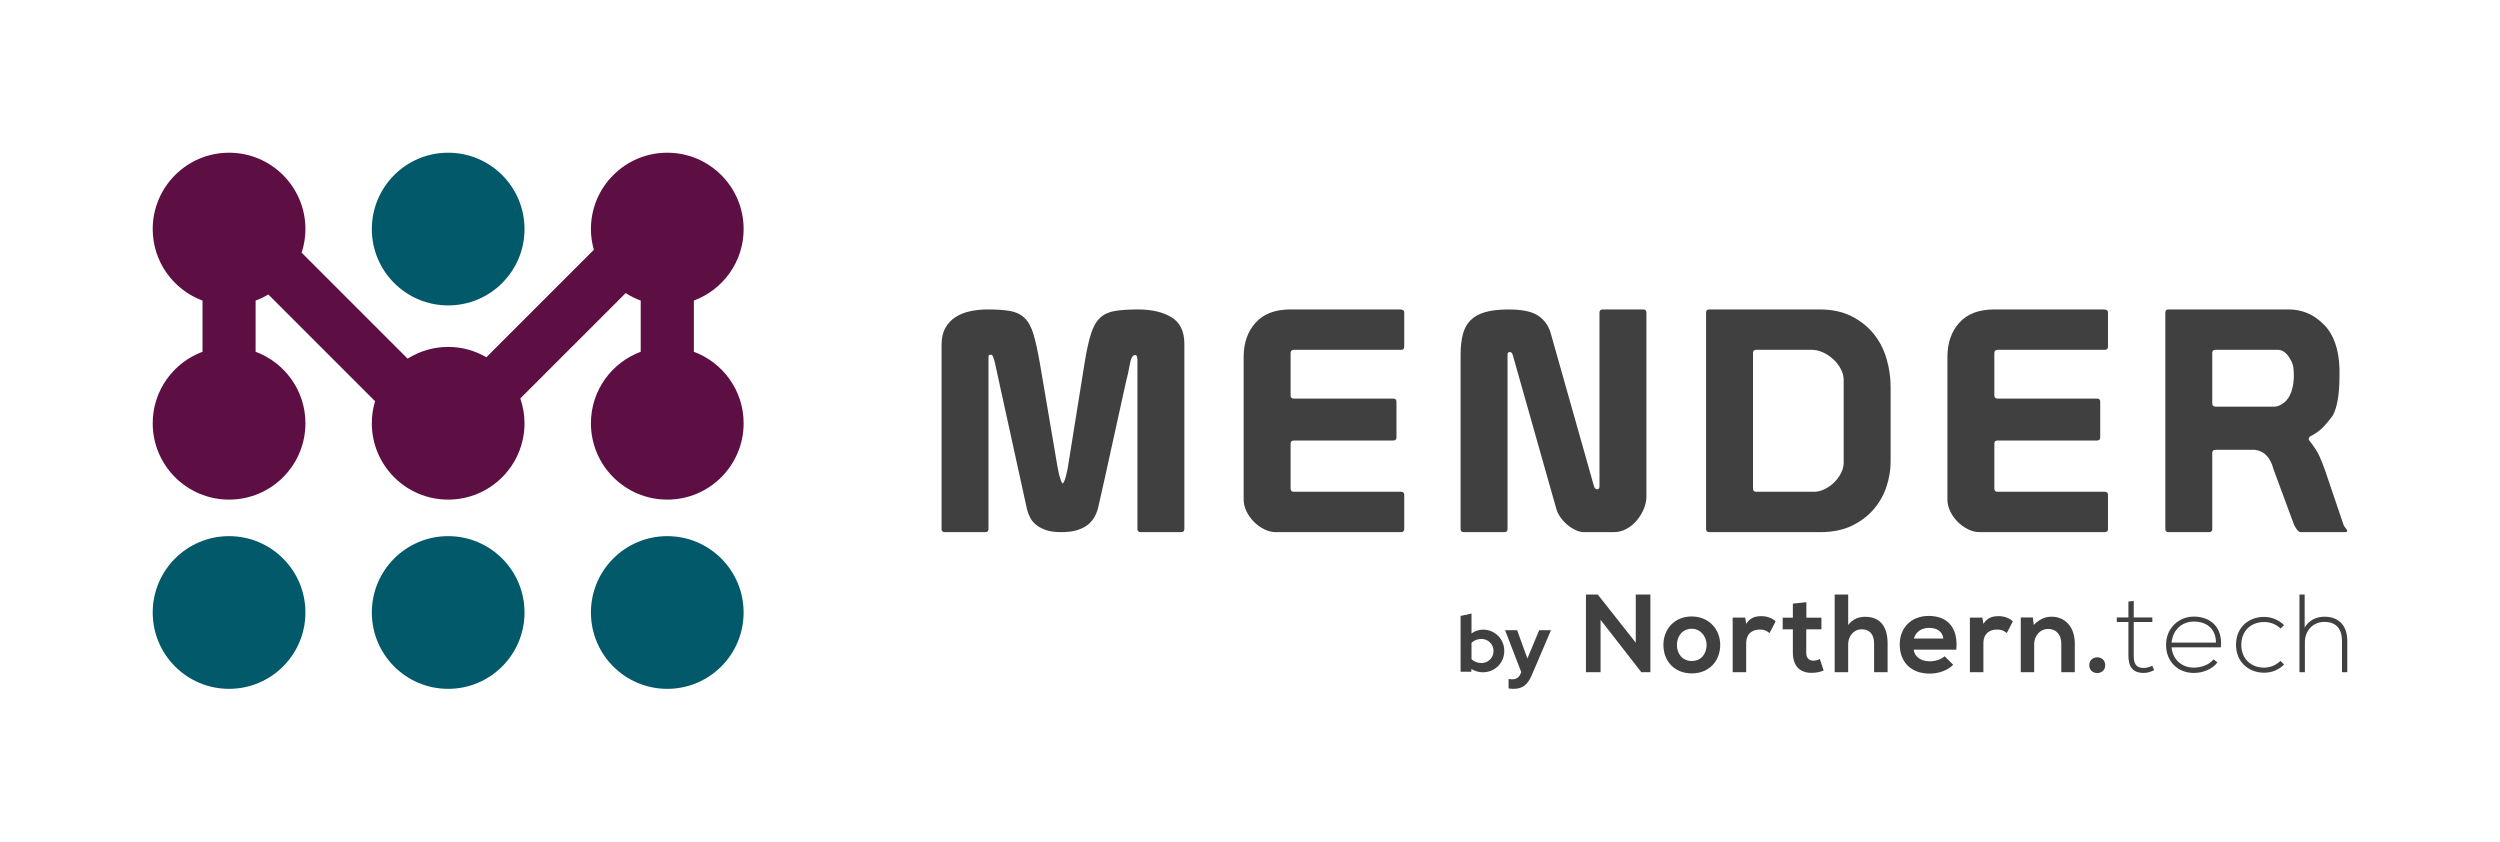 <?xml version="1.0" ?>
<svg xmlns="http://www.w3.org/2000/svg" xmlns:vectornator="http://vectornator.io" stroke-miterlimit="10" viewBox="0 0 749.999 252.469" xml:space="preserve">
	<defs/>
	<clipPath id="ArtboardFrame">
		<rect height="252.469" width="749.999" x="0" y="0"/>
	</clipPath>
	<g clip-path="url(#ArtboardFrame)" id="Original-NT" vectornator:layerName="Original +NT">
		<clipPath id="ClipPath">
			<path d="M0 0L750 0L750 252.469L0 252.469L0 0Z" fill-rule="evenodd"/>
		</clipPath>
		<g clip-path="url(#ClipPath)">
			<path d="M282.465 103.455C282.465 101.402 282.853 99.698 283.638 98.33C284.41 96.965 285.443 95.88 286.739 95.068C288.033 94.264 289.503 93.686 291.158 93.345C292.807 93.006 294.508 92.833 296.258 92.833C299.04 92.833 301.312 92.989 303.058 93.299C304.805 93.608 306.244 94.309 307.378 95.394C308.513 96.482 309.402 98.111 310.05 100.288C310.695 102.462 311.347 105.414 311.992 109.138L317.236 139.978C317.304 140.229 317.382 140.634 317.483 141.194C317.577 141.752 317.707 142.311 317.87 142.872C318.03 143.43 318.194 143.928 318.356 144.361C318.516 144.795 318.665 145.013 318.796 145.013C318.92 145.013 319.082 144.795 319.275 144.361C319.471 143.928 319.63 143.43 319.761 142.872C319.891 142.311 320.018 141.765 320.149 141.236C320.281 140.712 320.347 140.383 320.347 140.263L325.398 108.767C325.978 105.163 326.61 102.289 327.294 100.148C327.972 98.004 328.877 96.404 330.011 95.351C331.142 94.293 332.614 93.608 334.43 93.299C336.241 92.989 338.574 92.833 341.422 92.833C345.502 92.833 348.838 93.608 351.426 95.163C354.013 96.714 355.31 99.389 355.31 103.175L355.31 158.707C355.31 159.33 354.984 159.641 354.342 159.641L342.197 159.641C341.553 159.641 341.227 159.33 341.227 158.707L341.227 107.926C341.227 107.802 341.194 107.542 341.132 107.141C341.064 106.733 340.871 106.528 340.549 106.528C340.223 106.528 339.983 106.639 339.819 106.853C339.656 107.075 339.513 107.31 339.383 107.558C339.318 107.682 339.239 107.959 339.142 108.392C339.044 108.828 338.945 109.295 338.848 109.79C338.75 110.288 338.656 110.787 338.562 111.282C338.46 111.78 338.376 112.152 338.317 112.399C337.926 113.954 337.551 115.583 337.193 117.294C336.841 119.001 336.339 121.269 335.694 124.094C335.042 126.923 334.254 130.523 333.316 134.902C332.374 139.281 331.126 144.886 329.574 151.723C329.379 152.713 329.054 153.678 328.604 154.609C328.148 155.541 327.516 156.379 326.714 157.125C325.9 157.871 324.811 158.476 323.452 158.941C322.094 159.412 320.379 159.641 318.307 159.641C316.43 159.641 314.889 159.424 313.694 158.988C312.494 158.555 311.507 158.01 310.728 157.355C309.952 156.707 309.366 155.975 308.982 155.17C308.594 154.361 308.304 153.586 308.109 152.84L298.392 108.486C298.33 108.362 298.216 108.008 298.056 107.414C297.894 106.828 297.682 106.499 297.421 106.436L296.936 106.436C296.678 106.436 296.548 106.655 296.548 107.089L296.548 158.707C296.548 159.33 296.225 159.641 295.583 159.641L283.439 159.641C282.79 159.641 282.465 159.33 282.465 158.707L282.465 103.455Z" fill="#404041" fill-rule="evenodd" opacity="1" stroke="none"/>
			<path d="M373.094 107.089C373.094 102.865 374.293 99.435 376.692 96.792C379.083 94.152 382.55 92.836 387.082 92.836L420.005 92.836C420.846 92.836 421.27 93.143 421.27 93.765L421.27 104.016C421.27 104.635 420.948 104.948 420.299 104.948L388.148 104.948C387.503 104.948 387.18 105.29 387.18 105.971L387.18 118.643C387.18 119.262 387.503 119.575 388.148 119.575L417.965 119.575C418.611 119.575 418.94 119.888 418.94 120.507L418.94 131.221C418.94 131.843 418.611 132.152 417.965 132.152L388.148 132.152C387.503 132.152 387.18 132.465 387.18 133.084L387.18 146.597C387.18 147.216 387.503 147.528 388.148 147.528L420.299 147.528C420.948 147.528 421.27 147.838 421.27 148.461L421.27 158.707C421.27 159.33 420.948 159.641 420.299 159.641L382.706 159.641C381.546 159.641 380.38 159.346 379.213 158.754C378.05 158.166 377.011 157.404 376.105 156.473C375.199 155.541 374.469 154.498 373.922 153.352C373.367 152.203 373.094 151.037 373.094 149.858L373.094 107.089Z" fill="#404041" fill-rule="evenodd" opacity="1" stroke="none"/>
			<path d="M438.177 106.529C438.177 104.108 438.399 102.029 438.855 100.289C439.308 98.552 440.083 97.138 441.185 96.05C442.283 94.962 443.759 94.153 445.607 93.626C447.448 93.097 449.768 92.837 452.55 92.837C456.626 92.837 459.592 93.456 461.436 94.698C463.281 95.939 464.525 97.646 465.173 99.823L478.191 145.851C478.386 146.473 478.705 146.783 479.161 146.783C479.612 146.783 479.843 146.473 479.843 145.851L479.843 93.765C479.843 93.143 480.165 92.837 480.814 92.837L492.951 92.837C493.603 92.837 493.925 93.143 493.925 93.765L493.925 148.926C493.925 150.169 493.665 151.409 493.15 152.655C492.629 153.895 491.935 155.044 491.062 156.102C490.185 157.157 489.149 158.01 487.949 158.667C486.754 159.315 485.473 159.641 484.117 159.641L475.18 159.641C474.398 159.641 473.576 159.442 472.703 159.038C471.827 158.633 471.002 158.106 470.221 157.45C469.448 156.801 468.771 156.069 468.188 155.26C467.604 154.456 467.181 153.618 466.923 152.745L453.811 106.437C453.615 105.881 453.325 105.597 452.938 105.597C452.485 105.597 452.26 105.881 452.26 106.437L452.26 158.708C452.26 159.331 451.931 159.641 451.286 159.641L439.145 159.641C438.5 159.641 438.177 159.331 438.177 158.708L438.177 106.529Z" fill="#404041" fill-rule="evenodd" opacity="1" stroke="none"/>
			<path d="M525.906 146.597C525.906 147.219 526.229 147.529 526.878 147.529L544.264 147.529C545.297 147.529 546.352 147.265 547.418 146.734C548.49 146.209 549.442 145.525 550.286 144.688C551.127 143.85 551.807 142.918 552.325 141.892C552.841 140.866 553.104 139.829 553.104 138.771L553.104 113.984C553.104 112.867 552.807 111.768 552.227 110.676C551.644 109.588 550.901 108.623 549.992 107.786C549.087 106.949 548.066 106.268 546.936 105.74C545.799 105.212 544.652 104.949 543.485 104.949L526.878 104.949C526.229 104.949 525.906 105.258 525.906 105.88L525.906 146.597ZM511.82 158.707L511.82 93.765C511.82 93.143 512.142 92.833 512.795 92.833L545.913 92.833C549.604 92.833 552.792 93.514 555.483 94.886C558.168 96.248 560.386 98.021 562.136 100.194C563.883 102.368 565.16 104.854 565.971 107.65C566.783 110.445 567.187 113.274 567.187 116.127L567.187 138.493C567.187 140.911 566.783 143.384 565.971 145.897C565.16 148.414 563.883 150.7 562.136 152.744C560.386 154.795 558.184 156.457 555.532 157.735C552.873 159.004 549.703 159.641 546.01 159.641L512.795 159.641C512.142 159.641 511.82 159.33 511.82 158.707" fill="#404041" fill-rule="evenodd" opacity="1" stroke="none"/>
			<path d="M584.223 107.089C584.223 102.865 585.418 99.435 587.813 96.792C590.208 94.152 593.675 92.836 598.207 92.836L631.13 92.836C631.971 92.836 632.395 93.143 632.395 93.765L632.395 104.016C632.395 104.635 632.073 104.948 631.42 104.948L599.273 104.948C598.628 104.948 598.305 105.29 598.305 105.971L598.305 118.643C598.305 119.262 598.628 119.575 599.273 119.575L629.091 119.575C629.736 119.575 630.065 119.888 630.065 120.507L630.065 131.221C630.065 131.843 629.736 132.152 629.091 132.152L599.273 132.152C598.628 132.152 598.305 132.465 598.305 133.084L598.305 146.597C598.305 147.216 598.628 147.528 599.273 147.528L631.42 147.528C632.073 147.528 632.395 147.838 632.395 148.461L632.395 158.707C632.395 159.33 632.073 159.641 631.42 159.641L593.834 159.641C592.668 159.641 591.505 159.346 590.338 158.754C589.175 158.166 588.136 157.404 587.23 156.473C586.321 155.541 585.594 154.498 585.047 153.352C584.496 152.203 584.223 151.037 584.223 149.858L584.223 107.089Z" fill="#404041" fill-rule="evenodd" opacity="1" stroke="none"/>
			<path d="M664.649 104.949C664.001 104.949 663.678 105.259 663.678 105.881L663.678 121.064C663.678 121.687 664.03 121.997 664.75 121.997L682.326 121.997C683.235 121.997 684.235 121.563 685.339 120.693C686.246 119.95 686.94 118.862 687.425 117.431C687.914 116.005 688.155 114.421 688.155 112.68C688.155 111.814 688.106 111.019 688.011 110.305C687.914 109.589 687.702 108.924 687.377 108.302C686.343 106.252 685.109 105.131 683.688 104.949L664.649 104.949ZM650.566 92.834L686.699 92.834C688.51 92.834 690.293 93.175 692.043 93.859C693.789 94.54 695.503 95.724 697.187 97.398C700.1 100.322 701.658 104.73 701.85 110.632L701.85 112.772C701.85 118.243 701.172 122.219 699.81 124.698C698.901 125.946 697.966 127.076 696.995 128.099C696.021 129.126 694.695 130.074 693.013 130.944C692.945 131.006 692.867 131.1 692.769 131.221C692.671 131.348 692.623 131.505 692.623 131.687C692.623 131.814 692.655 131.938 692.72 132.058C694.212 133.923 695.261 135.554 695.878 136.953C696.49 138.35 697.06 139.798 697.579 141.286L702.919 157.034C703.046 157.528 703.294 157.985 703.645 158.384C704.003 158.786 704.183 159.053 704.183 159.175C704.183 159.486 703.988 159.641 703.6 159.641L690.195 159.641C689.804 159.641 689.383 159.315 688.93 158.667C688.478 158.011 688.188 157.468 688.06 157.034L682.036 140.729C681.13 137.249 679.283 135.323 676.5 134.949L664.649 134.949C664.001 134.949 663.678 135.259 663.678 135.884L663.678 158.708C663.678 159.331 663.355 159.641 662.711 159.641L650.566 159.641C649.918 159.641 649.595 159.331 649.595 158.708L649.595 93.764C649.595 93.142 649.918 92.834 650.566 92.834" fill="#404041" fill-rule="evenodd" opacity="1" stroke="none"/>
			<g opacity="1">
				<path d="M134.448 45.813C121.799 45.813 111.548 56.067 111.548 68.723C111.548 81.368 121.799 91.625 134.448 91.625C147.103 91.625 157.354 81.368 157.354 68.723C157.354 56.067 147.103 45.813 134.448 45.813" fill="#015969" fill-rule="evenodd" opacity="1" stroke="none"/>
				<path d="M91.626 183.748C91.626 196.398 81.369 206.654 68.713 206.654C56.07 206.654 45.813 196.398 45.813 183.748C45.813 171.1 56.07 160.842 68.713 160.842C81.369 160.842 91.626 171.1 91.626 183.748" fill="#015969" fill-rule="evenodd" opacity="1" stroke="none"/>
				<path d="M134.448 160.842C121.799 160.842 111.548 171.1 111.548 183.748C111.548 196.399 121.799 206.655 134.448 206.655C147.103 206.655 157.354 196.399 157.354 183.748C157.354 171.1 147.103 160.842 134.448 160.842" fill="#015969" fill-rule="evenodd" opacity="1" stroke="none"/>
				<path d="M200.184 160.842C187.532 160.842 177.277 171.1 177.277 183.748C177.277 196.399 187.532 206.655 200.184 206.655C212.832 206.655 223.083 196.399 223.083 183.748C223.083 171.1 212.832 160.842 200.184 160.842" fill="#015969" fill-rule="evenodd" opacity="1" stroke="none"/>
				<path d="M208.153 105.528L208.153 90.174C216.866 86.934 223.09 78.562 223.09 68.723C223.09 56.067 212.832 45.813 200.183 45.813C187.527 45.813 177.276 56.067 177.276 68.723C177.276 70.876 177.592 72.961 178.153 74.938L145.911 107.174C142.542 105.213 138.635 104.075 134.451 104.075C129.977 104.075 125.82 105.376 122.288 107.594L90.492 75.802C91.222 73.57 91.63 71.191 91.63 68.723C91.63 56.067 81.369 45.813 68.716 45.813C56.07 45.813 45.813 56.067 45.813 68.723C45.813 78.562 52.033 86.934 60.753 90.174L60.753 105.528C52.033 108.767 45.813 117.138 45.813 126.978C45.813 139.631 56.07 149.885 68.716 149.885C81.369 149.885 91.63 139.631 91.63 126.978C91.63 117.138 85.402 108.767 76.683 105.528L76.683 90.174C78.022 89.676 79.293 89.06 80.496 88.34L112.522 120.367C111.886 122.46 111.545 124.681 111.545 126.978C111.545 139.631 121.802 149.885 134.451 149.885C147.103 149.885 157.354 139.631 157.354 126.978C157.354 124.372 156.898 121.87 156.09 119.53L187.71 87.917C189.108 88.829 190.62 89.575 192.213 90.174L192.213 105.528C183.5 108.767 177.276 117.138 177.276 126.978C177.276 139.631 187.527 149.885 200.183 149.885C212.832 149.885 223.09 139.631 223.09 126.978C223.09 117.138 216.866 108.767 208.153 105.528" fill="#5d0f43" fill-rule="evenodd" opacity="1" stroke="none"/>
			</g>
			<g opacity="1">
				<path d="M480.168 185.949L492.391 201.65L495.115 201.65L495.115 178.365L490.73 178.365L490.73 192.803L479.337 178.365L475.783 178.365L475.783 201.65L480.168 201.65L480.168 185.949Z" fill="#404041" fill-rule="evenodd" opacity="1" stroke="none"/>
				<path d="M507.491 184.942C502.276 184.942 499.021 188.795 499.021 193.479C499.021 198.196 502.21 202.016 507.524 202.016C512.839 202.016 516.061 198.196 516.061 193.479C516.061 188.795 512.707 184.942 507.491 184.942ZM507.525 188.629C510.249 188.629 511.976 191.022 511.976 193.478C511.976 195.97 510.482 198.295 507.525 198.295C504.568 198.295 503.073 195.97 503.073 193.478C503.073 191.022 504.601 188.629 507.525 188.629Z" fill="#404041" fill-rule="evenodd" opacity="1" stroke="none"/>
				<path d="M519.802 185.274L519.802 201.651L523.854 201.651L523.854 193.014C523.854 189.991 525.814 188.862 527.939 188.862C529.268 188.862 530.032 189.227 530.863 189.925L532.69 186.403C531.793 185.507 530.165 184.843 528.471 184.843C526.81 184.843 525.116 185.142 523.854 187.168L523.555 185.275L519.802 185.275L519.802 185.274Z" fill="#404041" fill-rule="evenodd" opacity="1" stroke="none"/>
				<path d="M537.858 181.088L537.858 185.308L534.802 185.308L534.802 188.795L537.858 188.795L537.858 195.87C537.858 199.956 540.183 201.982 543.737 201.849C544.967 201.816 545.93 201.617 547.091 201.152L545.962 197.697C545.365 197.997 544.634 198.196 544.002 198.196C542.74 198.196 541.876 197.432 541.876 195.87L541.876 188.795L546.427 188.795L546.427 185.308L541.91 185.308L541.91 180.657L537.858 181.088Z" fill="#404041" fill-rule="evenodd" opacity="1" stroke="none"/>
				<path d="M550.401 178.365L550.401 201.65L554.453 201.65L554.453 193.279C554.453 190.821 556.114 188.795 558.507 188.795C560.665 188.795 562.226 190.057 562.226 193.047L562.226 201.65L566.279 201.65L566.279 193.013C566.279 188.197 564.218 185.041 559.569 185.041C557.708 185.041 555.917 185.606 554.454 187.499L554.454 178.364L550.401 178.364L550.401 178.365Z" fill="#404041" fill-rule="evenodd" opacity="1" stroke="none"/>
				<path d="M586.893 194.908C587.523 188.164 584.102 184.776 578.621 184.776C573.308 184.776 569.917 188.363 569.917 193.346C569.917 198.594 573.274 202.083 578.921 202.083C581.412 202.083 584.236 201.218 585.962 199.424L583.372 196.868C582.442 197.83 580.481 198.395 578.987 198.395C576.129 198.395 574.368 196.932 574.103 194.908L586.893 194.908ZM574.171 191.552C574.768 189.426 576.561 188.363 578.754 188.363C581.079 188.363 582.74 189.426 583.005 191.552L574.171 191.552Z" fill="#404041" fill-rule="evenodd" opacity="1" stroke="none"/>
				<path d="M590.965 185.274L590.965 201.651L595.017 201.651L595.017 193.014C595.017 189.991 596.976 188.862 599.102 188.862C600.431 188.862 601.196 189.227 602.027 189.925L603.854 186.403C602.957 185.507 601.328 184.843 599.633 184.843C597.973 184.843 596.28 185.142 595.017 187.168L594.716 185.275L590.965 185.275L590.965 185.274Z" fill="#404041" fill-rule="evenodd" opacity="1" stroke="none"/>
				<path d="M622.441 201.65L622.441 193.047C622.441 187.898 619.351 185.008 615.499 185.008C613.44 185.008 611.777 185.838 610.117 187.466L609.852 185.24L606.231 185.24L606.231 201.65L610.25 201.65L610.25 193.279C610.25 190.787 611.945 188.695 614.434 188.695C617.026 188.695 618.387 190.589 618.387 193.08L618.387 201.651L622.441 201.651L622.441 201.65Z" fill="#404041" fill-rule="evenodd" opacity="1" stroke="none"/>
				<path d="M626.778 199.557C626.778 202.713 631.562 202.713 631.562 199.557C631.562 196.402 626.778 196.402 626.778 199.557Z" fill="#404041" fill-rule="evenodd" opacity="1" stroke="none"/>
				<path d="M638.524 180.457L638.524 185.241L635.036 185.241L635.036 186.603L638.524 186.603L638.524 196.602C638.524 199.824 639.652 201.884 643.141 201.884C644.171 201.884 645.201 201.551 646.23 201.053L645.667 199.725C644.835 200.124 643.937 200.388 643.141 200.388C640.583 200.388 640.118 198.828 640.118 196.602L640.118 186.602L645.698 186.602L645.698 185.24L640.118 185.24L640.118 180.291L638.524 180.457Z" fill="#404041" fill-rule="evenodd" opacity="1" stroke="none"/>
				<path d="M658.153 201.883C660.777 201.883 663.633 200.819 665.229 198.727L664.065 197.796C662.837 199.424 660.313 200.288 658.153 200.288C654.765 200.288 651.807 198.063 651.476 194.209L666.256 194.209C666.889 187.798 662.769 184.975 658.153 184.975C653.534 184.975 649.816 188.529 649.816 193.446C649.816 198.66 653.535 201.883 658.153 201.883ZM651.476 192.781C651.841 188.762 654.765 186.47 658.153 186.47C662.106 186.47 664.763 188.729 664.797 192.781L651.476 192.781Z" fill="#404041" fill-rule="evenodd" opacity="1" stroke="none"/>
				<path d="M684.126 198.262C682.797 199.59 681.003 200.288 679.242 200.288C675.523 200.288 672.4 197.863 672.4 193.446C672.4 189.027 675.523 186.602 679.242 186.602C681.003 186.602 682.83 187.234 684.159 188.562L685.223 187.532C683.562 185.905 681.403 185.074 679.242 185.074C674.493 185.074 670.806 188.263 670.806 193.446C670.806 198.628 674.626 201.816 679.242 201.816C681.403 201.816 683.562 201.02 685.223 199.358L684.126 198.262Z" fill="#404041" fill-rule="evenodd" opacity="1" stroke="none"/>
				<path d="M689.837 178.365L689.837 201.65L691.464 201.65L691.464 192.648C691.464 189.226 693.856 186.569 697.311 186.569C700.999 186.569 702.593 188.861 702.593 192.249L702.593 201.65L704.187 201.65L704.187 192.249C704.187 187.964 701.897 185.008 697.312 185.008C695.019 185.041 692.729 185.938 691.4 188.296L691.4 178.364L689.837 178.364L689.837 178.365Z" fill="#404041" fill-rule="evenodd" opacity="1" stroke="none"/>
				<g opacity="1">
					<path d="M451.281 195.297C451.281 196.189 451.113 197.027 450.779 197.808C450.444 198.59 449.99 199.266 449.416 199.841C448.842 200.414 448.16 200.865 447.371 201.192C446.582 201.518 445.741 201.682 444.848 201.682C444.227 201.682 443.621 201.594 443.031 201.419C442.441 201.244 441.899 200.997 441.405 200.678L441.405 201.515L438.177 201.515L438.177 184.775L441.453 184.058L441.453 190.036C441.947 189.67 442.493 189.386 443.09 189.187C443.688 188.988 444.306 188.888 444.943 188.888C445.82 188.888 446.645 189.055 447.419 189.39C448.191 189.725 448.866 190.179 449.439 190.753C450.013 191.327 450.463 192.005 450.79 192.786C451.117 193.567 451.281 194.404 451.281 195.297ZM444.418 191.686C443.828 191.686 443.278 191.785 442.768 191.985C442.257 192.184 441.819 192.475 441.453 192.857L441.453 197.76C441.803 198.111 442.238 198.39 442.756 198.597C443.275 198.804 443.828 198.908 444.418 198.908C445.438 198.908 446.299 198.561 447.001 197.867C447.702 197.174 448.053 196.317 448.053 195.297C448.053 194.277 447.698 193.42 446.989 192.726C446.279 192.033 445.422 191.686 444.418 191.686Z" fill="#404041" fill-rule="evenodd" opacity="1" stroke="none"/>
					<path d="M456.183 202.088L456.374 201.634L451.52 189.055L455.131 189.055L458.215 197.544L461.754 189.055L465.293 189.055L459.554 202.495C458.917 203.993 458.175 205.061 457.33 205.698C456.486 206.336 455.385 206.655 454.03 206.655C453.744 206.655 453.468 206.643 453.206 206.619C452.943 206.595 452.731 206.559 452.572 206.512L452.572 203.69C452.731 203.721 452.898 203.745 453.074 203.762C453.249 203.777 453.464 203.786 453.72 203.786C454.309 203.786 454.808 203.642 455.214 203.356C455.621 203.068 455.943 202.646 456.183 202.088Z" fill="#404041" fill-rule="evenodd" opacity="1" stroke="none"/>
				</g>
			</g>
		</g>
	</g>
</svg>